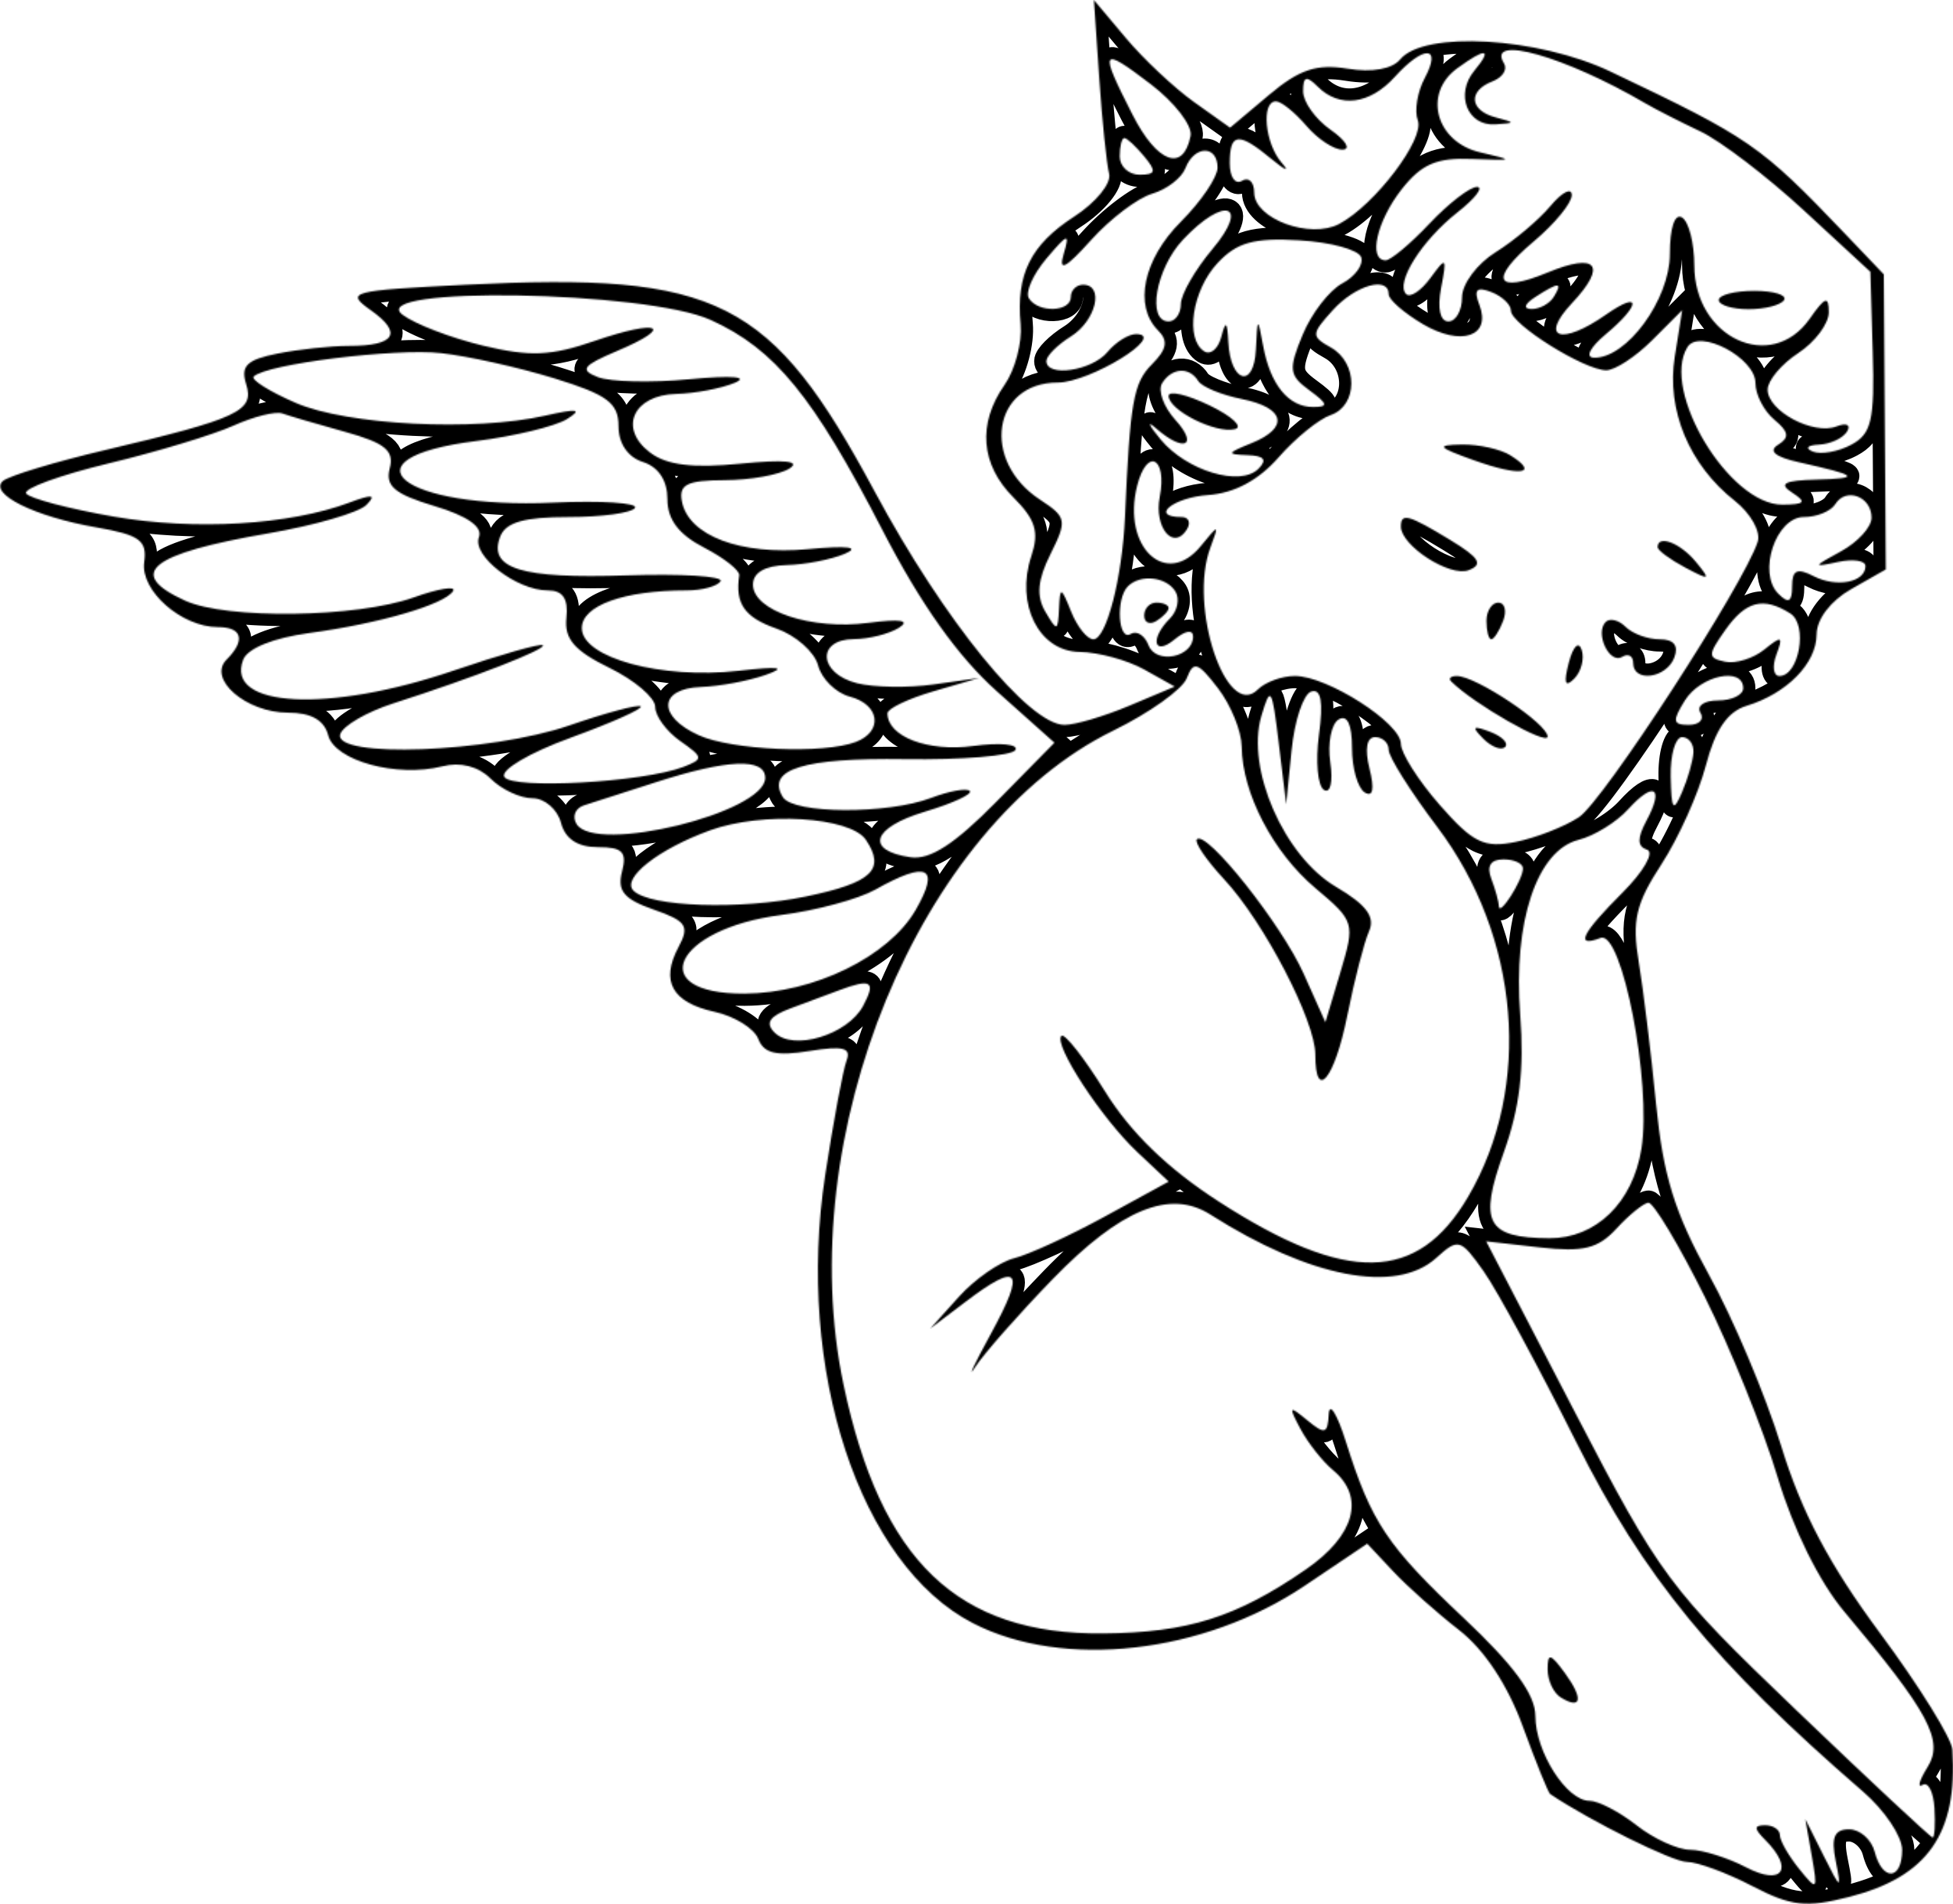 <svg width="1354" height="1320" viewBox="0 0 1354 1320" fill="none" xmlns="http://www.w3.org/2000/svg">
<mask id="path-1-inside-1_1450_952" fill="white">
<path fill-rule="evenodd" clip-rule="evenodd" d="M762.095 54.211C764.138 84.019 767.214 113.818 768.935 120.429C770.655 127.048 759.79 140.396 744.789 150.092C714.541 169.662 704.353 190.104 707.582 224.743C708.76 237.455 703.735 256.415 696.403 266.882C677.597 293.731 679.843 322.064 702.574 344.795C717.956 360.178 720.583 368.78 715.007 385.502C703.853 418.979 720.312 451.592 748.543 451.948C761.477 452.118 781.597 457.584 793.251 464.102L814.439 475.95L782.928 489.222C765.596 496.528 745.391 502.503 738.034 502.503C713.379 502.503 654.485 430.15 606.506 340.913C534.509 206.995 498.209 188.629 322.872 197.393C242.56 201.41 239.111 202.334 257.138 215.106C279.462 230.921 274.037 239.769 242.001 239.769C229.381 239.769 207.032 242.176 192.344 245.109C171.113 249.355 166.664 253.694 170.664 266.288C176.58 284.943 165.393 290.172 72.851 311.996C37.89 320.242 6.015 329.895 2.023 333.447C-7.978 342.329 23.999 358.186 66.893 365.61C96.828 370.797 102.108 374.653 99.989 389.765C97.226 409.478 125.864 434.701 151.019 434.701C168.012 434.701 170.461 443.88 157.061 457.279C143.662 470.679 170.698 494.028 199.599 494.028C215.651 494.028 224.771 499.139 227.525 509.69C232.161 527.412 275.105 539.142 306.498 531.268C319.262 528.056 331.568 531.175 340.179 539.786C347.637 547.253 360.655 553.355 369.105 553.355C377.546 553.355 386.454 560.983 388.895 570.306C391.835 581.552 400.455 587.256 414.515 587.256C431.568 587.256 434.831 590.578 431.246 604.291C427.779 617.555 432.627 623.369 453.103 630.506C475.936 638.464 478.224 641.905 470.418 656.508C457.739 680.196 465.918 694.935 495.336 701.393C509.244 704.444 522.914 712.919 525.72 720.225C529.567 730.243 538.246 732.302 561.079 728.59C584.496 724.793 590.335 726.293 586.903 735.243C584.47 741.6 577.8 777.323 572.088 814.64C551.417 949.643 596.031 1084.8 674.597 1125.24C737.204 1157.47 834.364 1146.49 904.523 1099.27L947.874 1070.1L965.909 1089.32C975.825 1099.89 996.361 1118.17 1011.54 1129.95C1029.02 1143.53 1045.2 1167.96 1055.7 1196.69C1064.81 1221.61 1073.37 1242.74 1074.72 1243.66C1102.34 1262.26 1159.65 1290.71 1169.53 1290.71C1176.72 1290.71 1197.01 1298.19 1214.63 1307.34C1241.88 1321.5 1251.97 1322.63 1282.03 1314.96C1336.39 1301.08 1357.38 1271.12 1353.56 1212.83C1353.04 1204.96 1330.53 1168.73 1303.55 1132.32C1268.24 1084.69 1248.99 1048.27 1234.93 1002.55C1224.19 967.585 1201.67 914.19 1184.89 883.891C1161.03 840.777 1153.04 814.979 1148.14 765.237C1144.7 730.277 1139.3 686.027 1136.13 666.907C1131.35 638.04 1134.02 626.522 1151.87 599.105C1163.7 580.934 1177.55 550.092 1182.67 530.556C1189.16 505.792 1197.68 493.308 1210.85 489.299C1238.85 480.773 1259.38 459.83 1259.44 439.744C1259.48 429.158 1269.17 416.487 1283.45 408.36L1307.41 394.74L1306.71 292.46L1306.01 190.172L1279.1 162C1220.41 100.563 1213.4 95.715 1116.52 49.618C1066.38 25.76 987.386 21.141 970.825 41.091C965.155 47.922 951.315 50.389 934.22 47.617C912.744 44.134 900.836 48.117 879.766 65.839L852.806 88.528L827.932 70.823C814.252 61.076 793.013 41.168 780.724 26.565L758.383 0.012L762.095 54.211ZM825.406 94.155C820.465 119.64 802.285 113.064 785.233 79.629C761.807 33.709 762.951 31.786 797.861 58.407C814.38 71.009 826.779 87.095 825.406 94.155ZM987.826 53.974C982.639 63.661 980.444 76.908 982.936 83.409C987.886 96.299 953.281 141.947 928.499 155.211C908.379 165.975 869.528 151.694 869.528 133.54C869.528 126.158 865.714 122.471 861.053 125.353C856.392 128.234 852.578 122.734 852.578 113.14C852.578 91.875 858.637 91.282 881.572 110.292C891.267 118.327 894.429 119.471 888.598 112.835C876.927 99.546 874.173 70.263 884.597 70.263C888.225 70.263 897.717 77.891 905.701 87.214C913.684 96.537 925.016 103.961 930.889 103.724C936.763 103.478 932.983 97.291 922.499 89.977C912.015 82.654 903.429 70.653 903.429 63.297C903.429 52.898 905.692 52.186 913.6 60.093C928.643 75.137 949.654 72.475 966.994 53.313C987.055 31.142 999.827 31.548 987.826 53.974ZM1022.18 48.965C1008.63 65.28 1017.26 87.494 1036.65 86.231C1050.8 85.307 1050.81 85.002 1036.92 81.374C1018.75 76.628 1017.57 62.983 1034.75 56.398C1041.71 53.72 1045.31 48.126 1042.72 43.948C1030.08 23.497 1084.99 39.007 1140.74 71.636C1147.73 75.73 1164.89 84.493 1178.88 91.104C1192.86 97.715 1225.09 122.319 1250.51 145.778L1296.72 188.426L1298.34 243.948C1299.73 291.282 1297.53 300.766 1283.44 308.309C1274.36 313.165 1262.38 315.293 1256.81 313.03C1251.13 310.716 1252.97 308.614 1261.01 308.241C1268.89 307.877 1277.67 303.8 1280.52 299.189C1283.43 294.486 1280.22 292.918 1273.21 295.604C1257.08 301.8 1225.49 284.917 1225.49 270.111C1225.49 263.814 1235.03 252.423 1246.68 244.787C1258.33 237.15 1267.87 224.42 1267.87 216.496C1267.87 204.843 1265.35 205.69 1254.67 220.929C1228.02 258.974 1174.64 234.252 1174.64 183.866C1174.64 168.551 1170.82 153.66 1166.16 150.779C1161.11 147.66 1157.69 157.881 1157.69 176.086C1157.69 207.605 1127.74 248.541 1105.1 247.965C1098.83 247.804 1102.29 240.863 1113.19 231.769C1137.81 211.233 1137.99 200.893 1113.42 218.098C1082.39 239.845 1066.87 234.608 1089.85 210.14C1114.51 183.892 1107.2 174.721 1072.94 188.917C1036.56 203.987 1032.02 193.723 1063.39 167.322C1077.96 155.067 1089.8 140.608 1089.7 135.193C1089.6 129.777 1082.92 133.226 1074.87 142.846C1066.81 152.474 1049.73 166.865 1036.92 174.823C1024.1 182.79 1013.61 196.85 1013.61 206.063C1013.61 215.276 1009.35 222.819 1004.14 222.819C998.404 222.819 996.42 213.708 999.107 199.673C1003.23 178.111 1002.72 177.637 991.708 192.697C985.199 201.588 977.631 206.614 974.868 203.859C967.147 196.13 985.606 166.755 1010.46 147.202C1022.77 137.515 1028.84 129.59 1023.95 129.59C1019.05 129.59 1004.24 141.032 991.047 155.016C977.851 169.001 964.18 180.442 960.663 180.442C948.315 180.442 954.468 153.211 971.791 131.192C985.53 113.733 996.047 109.199 1020.52 110.199C1049.95 111.394 1050.28 111.131 1026.32 105.639C995.564 98.596 986.241 64.941 1010.18 47.431C1030.21 32.786 1035.08 33.413 1022.18 48.965ZM793.251 108.402C801.895 118.818 801.311 121.115 790.047 121.115C782.487 121.115 776.3 115.394 776.3 108.402C776.3 101.41 777.741 95.689 779.504 95.689C781.258 95.689 787.445 101.41 793.251 108.402ZM844.102 116.225C844.102 122.861 832.661 139.727 818.676 153.711C792.581 179.807 785.826 212.004 802.879 229.056C810.057 236.235 808.981 242.193 798.641 252.541C785.767 265.407 783.445 278.569 779.927 358.423C778.063 400.554 767.045 443.176 758.019 443.176C753.79 443.176 746.882 434.591 742.662 424.107C735.602 406.538 734.932 406.368 734.203 421.988C733.466 437.727 732.788 437.871 724.66 423.92C718.338 413.047 719.338 402.037 728.304 384.078C739.958 360.712 739.526 358.491 720.999 346.346C679.902 319.42 688.106 265.195 733.279 265.195C755.654 265.195 809.277 232.209 787.928 231.574C782.673 231.421 773.63 237.015 767.825 244.007C756.968 257.093 725.448 261.754 725.448 250.287C725.448 246.744 733.076 239.083 742.399 233.26C759.926 222.31 765.816 197.393 750.874 197.393C746.213 197.393 742.399 201.207 742.399 205.868C742.399 216.394 719.668 217.089 713.278 206.749C710.701 202.571 716.202 190.18 725.508 179.205C740.441 161.602 741.84 161.254 737.407 176.205C733.703 188.706 738.704 186.129 756.459 166.39C769.706 151.669 788.767 137.227 798.827 134.286C808.879 131.353 819.253 123.37 821.863 116.555C827.965 100.664 844.102 100.427 844.102 116.225ZM840.619 172.619C828.55 186.96 818.676 204.122 818.676 210.758C818.676 217.394 814.863 222.819 810.201 222.819C794.903 222.819 801.336 186.188 820.151 166.153C848.84 135.625 866.935 141.337 840.619 172.619ZM943.695 178.34C945.424 183.527 939.5 191.697 930.533 196.494C921.566 201.291 909.218 217.318 903.09 232.108C893.14 256.135 893.64 260.22 907.786 270.568C920.694 280.01 921.16 282.146 910.328 282.146C893.327 282.146 880.673 266.644 875.732 239.769C871.978 219.352 871.791 219.445 870.681 242.388C869.35 269.806 853.086 265.339 851.595 237.15C850.823 222.658 849.755 221.861 846.713 233.514C844.568 241.727 839.297 246.27 834.983 243.609C821.431 235.235 826.457 201.334 844.06 182.434C857.51 168.009 869.13 164.763 900.76 166.594C922.643 167.865 941.967 173.153 943.695 178.34ZM962.756 204.037C962.756 207.699 973.418 216.988 986.445 224.683C1012.94 240.329 1034.02 233.218 1025.67 211.453C1021.57 200.791 1023.64 198.52 1033.86 202.444C1041.36 205.326 1047.51 211.14 1047.51 215.377C1047.51 224.81 1098.42 256.643 1113.57 256.686C1119.62 256.703 1133.94 247.338 1145.41 235.871L1166.26 215.021L1161.1 247.304C1155.2 284.163 1171.1 322.31 1202.69 347.168C1213.64 355.787 1220.82 368.517 1218.63 375.459C1209.48 404.503 1111.51 555.457 1094.62 566.517C1084.54 573.128 1064.78 580.832 1050.72 583.646C1028.86 588.019 1021.25 584.307 998.192 558.05C983.368 541.159 971.232 522.064 971.232 515.614C971.232 501.232 920.236 468.602 897.768 468.602C888.759 468.602 877.173 472.823 872.011 477.984C850.272 499.723 823.821 420.573 839.144 379.612C845.289 363.186 845.077 363.161 832.491 378.552C808.345 408.08 777.732 379.171 788.343 336.871C795.124 309.885 809.328 316.81 804.031 344.515C799.972 365.763 813.557 382.035 822.829 367.034C825.753 362.296 824.109 358.423 819.177 358.423C796.742 358.423 813.218 344.863 837.746 343.142C855.841 341.871 872.562 332.904 886.479 317.005C898.132 303.698 914.337 290.528 922.499 287.748C941.568 281.23 941.687 251.524 922.677 240.888C908.904 233.184 908.989 231.616 923.99 215.038C939.738 197.63 962.756 191.104 962.756 204.037ZM1077.17 205.868C1074.29 210.529 1067.39 214.284 1061.84 214.216C1055.77 214.131 1056.82 210.801 1064.46 205.868C1080.74 195.342 1083.67 195.342 1077.17 205.868ZM1191.59 207.987C1191.59 211.487 1200.9 214.343 1212.28 214.343C1223.66 214.343 1234.74 211.487 1236.89 207.987C1239.05 204.487 1229.75 201.63 1216.21 201.63C1202.67 201.63 1191.59 204.487 1191.59 207.987ZM492.725 221.802C537.212 242.007 563.774 274.501 611.795 367.483C638.263 418.742 664.036 455.05 691.03 479.154L731.042 514.86L690.598 555.948C661.782 585.214 644.713 596.24 631.254 594.265C599.404 589.595 604.447 573.687 641.289 562.652C660.511 556.898 674.495 550.431 672.359 548.295C670.223 546.151 658.163 548.329 645.56 553.118C615.354 564.602 549.984 564.28 542.772 552.618C530.856 533.328 556.875 525.217 627.347 526.251C666.986 526.827 701.455 523.988 703.955 519.945C706.455 515.903 693.285 514.631 674.681 517.132C643.331 521.335 615.27 510.64 615.27 494.486C615.27 491.214 629.576 484.366 647.052 479.264L678.834 469.992L647.111 474.467C629.661 476.925 605.82 476.543 594.141 473.611C567.511 466.924 565.825 443.227 591.962 443.049C602.446 442.973 616.558 439.422 623.304 435.15C631.398 430.031 624.186 428.878 602.116 431.768C562.621 436.93 522.041 423.488 522.041 405.249C522.041 396.943 530.373 392.113 545.348 391.731C558.171 391.401 576.283 387.892 585.606 383.934C596.675 379.23 587.86 378.094 560.18 380.679C513.43 385.027 477.343 371.382 472.766 347.617C470.495 335.854 476.266 332.972 502.353 332.87C520.177 332.794 540.399 329.167 547.306 324.802C555.544 319.59 543.916 318.428 513.405 321.42C480.25 324.675 462.307 322.48 450.747 313.758C428.576 297.054 438.882 273.831 468.808 273.077C481.767 272.747 500.006 269.297 509.328 265.407C519.668 261.093 507.489 260.11 478.122 262.89C451.629 265.398 423.025 264.746 414.558 261.449C401.641 256.423 403.811 253.474 427.974 243.244C468.588 226.039 456.875 220.971 412.134 236.388C381.911 246.804 367.384 247.397 334.754 239.574C312.668 234.269 287.606 224.641 279.063 218.174C252.603 198.113 447.891 201.427 492.725 221.802ZM1217.02 265.517C1217.02 273.518 1222.91 284.968 1230.13 290.952C1240.23 299.342 1240.82 303.334 1232.69 308.36C1225.75 312.648 1230.69 316.784 1247.12 320.446C1288.42 329.633 1290.45 331.624 1259.39 332.455C1236.98 333.065 1232.84 335.269 1242.44 341.473C1252.68 348.092 1251.37 349.711 1235.68 349.821C1198.95 350.067 1151.2 270.848 1169.87 240.642C1178 227.472 1217.02 248.05 1217.02 265.517ZM384.318 262.288C421.092 273.611 428.813 279.366 428.813 295.452C428.813 307.461 435.297 316.962 445.764 320.284C456.527 323.7 462.714 333.108 462.714 346.066C462.714 360.144 470.571 370.526 488.081 379.578C502.031 386.79 513.015 395.469 512.498 398.867C509.515 418.411 516.219 428.031 538.144 435.676C551.662 440.388 564.723 451.914 567.181 461.288C569.63 470.662 579.546 480.408 589.217 482.934C609.981 488.366 612.456 506.995 593.386 514.309C571.147 522.844 507.311 520.098 484.301 509.614C455.578 496.528 456.57 477.298 486.021 476.23C498.844 475.764 518.863 472.043 530.517 467.958C545.899 462.568 540.806 461.762 511.905 465.017C458.553 471.026 403.387 455.991 403.387 435.43C403.387 419.75 432.458 409.275 475.987 409.275C486.784 409.275 497.395 406.41 499.573 402.919C501.751 399.418 472.419 397.605 434.39 398.876C361.333 401.325 338.255 394.24 346.798 371.992C350.603 362.068 363.325 358.423 394.149 358.423C417.321 358.423 438.068 355.567 440.246 352.067C442.424 348.567 416.905 346.931 383.538 348.422C278.758 353.109 234.61 317.767 330.195 305.724C356.765 302.376 385.047 295.537 393.064 290.528C404.133 283.595 400.514 283.019 377.961 288.138C328.966 299.24 240.713 294.731 205.032 279.289C186.844 271.416 173.741 263.186 175.919 261C184.538 252.38 273.936 241.244 305.921 244.804C324.567 246.88 359.841 254.745 384.318 262.288ZM830.711 264.102C833.22 268.161 846.797 273.789 860.875 276.603C891.149 282.654 894.107 296.579 867.409 307.309C850.442 314.131 850.162 315.03 864.867 315.513C876.461 315.886 878.724 318.717 872.452 324.988C859.883 337.557 822.795 326.446 804.692 304.69C796.319 294.621 794.895 291.155 801.531 296.977C820.727 313.835 831.288 309.241 814.922 291.155C806.752 282.129 802.573 270.687 805.633 265.729C812.379 254.821 824.491 254.033 830.711 264.102ZM810.201 274.442C810.201 284.375 842.687 300.724 856.061 297.511C862.155 296.054 854.324 288.663 838.67 281.095C823.016 273.535 810.201 270.535 810.201 274.442ZM239.246 299.376C266.952 307.055 273.419 312.343 270.198 324.692C266.986 336.964 273.597 342.532 301.201 350.804C323.914 357.61 334.797 365.204 332.051 372.348C327.093 385.273 358.104 409.275 379.75 409.275C390.217 409.275 394.107 415.004 392.691 428.344C391.149 442.888 398.209 451.101 422.457 462.941C439.941 471.484 454.239 483.663 454.239 490.011C454.239 496.35 462.036 507.004 471.571 513.682C487.725 524.997 487.877 526.217 473.791 531.624C445.925 542.312 355.104 547.414 349.654 538.591C346.705 533.828 367.003 521.835 395.776 511.343C424.042 501.037 445.857 491.299 444.255 489.697C442.653 488.095 420.406 494.011 394.819 502.842C340.034 521.751 230.356 525.903 235.941 508.86C237.856 503.037 254.383 493.469 272.673 487.595C328.627 469.644 379.131 449.999 376.36 447.261C374.91 445.829 347.027 453.762 314.397 464.89C227.898 494.375 155.807 490.646 168.588 457.338C171.622 449.431 189.479 442.21 214.321 438.845C263.257 432.218 308.354 419.055 314.134 409.707C316.448 405.961 304.099 407.978 286.699 414.191C247.306 428.251 157.121 429.506 128.339 416.386C86.861 397.494 103.752 383.866 186.216 369.695C218.27 364.186 248.781 355.347 254.019 350.041C261.13 342.854 258.163 342.422 242.357 348.363C200.768 363.975 135.034 367.89 78.801 358.101C47.518 352.652 20.211 345.431 18.117 342.049C16.033 338.676 41.797 329.302 75.368 321.225C108.947 313.157 147.857 301.385 161.841 295.079C175.826 288.765 191.081 284.968 195.743 286.629C200.404 288.299 219.982 294.028 239.246 299.376ZM1022.08 319.14C1053.87 330.514 1067.7 328.633 1047.26 315.716C1040.41 311.377 1025.26 307.987 1013.61 308.182C995.251 308.478 996.386 309.945 1022.08 319.14ZM1297.53 358.881C1297.53 365.348 1288 375.832 1276.34 382.18C1256.7 392.884 1256.54 393.426 1274.22 389.578C1284.72 387.299 1293.29 388.578 1293.29 392.409C1293.29 403.724 1273.27 407.58 1257.27 399.359C1245.92 393.511 1242.44 395.172 1242.44 406.436C1242.44 417.344 1239.97 418.674 1232.89 411.589C1218.35 397.045 1231.19 358.423 1250.58 358.423C1259.54 358.423 1269.35 354.406 1272.38 349.499C1279.77 337.532 1297.53 344.151 1297.53 358.881ZM971.232 365.017C971.232 378.315 1005.23 400.232 1018.16 395.265C1028.55 391.282 1025.74 386.671 1005.39 374.289C976.52 356.737 971.232 355.296 971.232 365.017ZM1149.21 379.315C1149.21 381.476 1157.79 387.824 1168.28 393.418C1185.57 402.63 1186.27 402.257 1175.72 389.477C1164.89 376.349 1149.21 370.34 1149.21 379.315ZM814.897 410.012C818.024 415.081 816.346 423.471 811.159 428.658C796.988 442.829 799.81 455.321 814.439 443.176C821.77 437.091 827.152 436.269 827.152 441.235C827.152 455.711 801.446 460.788 796.276 447.321C793.641 440.43 788.064 436.904 783.885 439.489C775.173 444.871 773.418 414.979 781.953 406.453C790.606 397.791 808.54 399.732 814.897 410.012ZM793.251 426.726C793.251 431.658 797.064 433.345 801.726 430.463C806.387 427.582 810.201 423.547 810.201 421.488C810.201 419.428 806.387 417.75 801.726 417.75C797.064 417.75 793.251 421.793 793.251 426.726ZM1030.56 430.463C1030.56 437.455 1032.06 443.176 1033.89 443.176C1035.72 443.176 1039.42 437.455 1042.1 430.463C1044.78 423.471 1043.28 417.75 1038.77 417.75C1034.25 417.75 1030.56 423.471 1030.56 430.463ZM1241.23 425.293C1253.54 433.091 1247.32 468.602 1233.66 468.602C1229.46 468.602 1228.52 461.924 1231.58 453.77C1236.39 440.939 1235.26 440.464 1223.24 450.236C1215.61 456.44 1203.34 460.254 1196 458.711C1183.87 456.143 1183.87 454.152 1196.07 436.82C1210.33 416.572 1222.54 413.453 1241.23 425.293ZM1113.21 431.15C1105.47 438.888 1115.85 460.796 1124.68 455.338C1128.85 452.762 1132.26 454.694 1132.26 459.627C1132.26 473.323 1155.22 470.314 1160.76 455.889C1163.96 447.541 1160.49 443.176 1150.65 443.176C1142.4 443.176 1131.77 439.303 1127.03 434.557C1122.3 429.819 1116.07 428.285 1113.21 431.15ZM1087.61 459.449C1083.92 473.543 1085.02 476.857 1091.31 470.568C1096.24 465.636 1098.6 456.61 1096.56 450.49C1094.45 444.142 1090.61 447.99 1087.61 459.449ZM860.866 517.606C861.18 549.838 882.606 590.968 911.956 615.665C939.204 638.591 939.534 639.71 929.313 673.84L918.88 708.631L903.794 674.933C888.53 640.837 836.381 575.204 829.796 581.79C827.821 583.756 836.356 596.282 848.755 609.622C876.368 639.328 911.905 707.656 911.905 731.056C911.905 764.288 925.296 747.854 934.118 703.791C939.017 679.315 945.772 653.126 949.128 645.583C953.586 635.582 947.357 627.217 926.143 614.708C890.225 593.511 863.748 532.972 874.461 496.511C880.834 474.84 881.86 476.416 886.555 515.216L891.7 557.593L895.446 520.115C897.505 499.495 903.624 481.179 909.04 479.4C915.88 477.154 917.524 486.324 914.43 509.419C911.972 527.717 913.523 544.88 917.88 547.575C922.338 550.329 924.253 542.007 922.27 528.488C920.338 515.301 922.931 501.927 928.042 498.766C933.991 495.096 937.331 502.173 937.331 518.454C937.331 532.438 941.297 546.329 946.145 549.329C951.866 552.863 953.027 547.075 949.467 532.879C946.026 519.191 947.492 510.979 953.366 510.979C958.527 510.979 962.756 514.953 962.756 519.818C962.756 524.683 977.885 548.694 996.378 573.187C1053.89 649.363 1062.59 753.228 1017.84 829.59C982.775 889.417 933.754 890.324 844.721 832.777C809.532 810.029 783.86 785.154 766.113 756.601C751.611 733.285 738.009 715.953 735.873 718.089C730.067 723.886 763.68 775.34 788.504 798.664L810.244 819.089L765.892 843.346C741.492 856.686 713.244 869.678 703.107 872.229C692.971 874.772 675.732 886.781 664.808 898.91L644.933 920.979L669.384 902.435C706.633 874.179 711.371 879.95 687.208 924.149C675.105 946.286 670.181 956.779 676.258 947.456C682.334 938.133 706.464 910.775 729.864 886.654C776.902 838.192 811.15 824.149 839.026 841.879C908.006 885.773 967.791 897.299 995.674 872.068C1011.03 858.169 1012.54 858.593 1028.6 881.289C1037.86 894.375 1066.73 947.642 1092.77 999.664C1139.5 1093.02 1188.56 1152.79 1291.71 1242.04C1306.57 1254.89 1318.72 1273.01 1318.72 1282.3C1318.72 1303.49 1305.12 1304.45 1299.68 1283.65C1297.45 1275.09 1289.46 1268.1 1281.94 1268.1C1271.73 1268.1 1269.38 1273.68 1272.66 1290C1276.77 1310.39 1276.2 1310.15 1264.34 1286.47L1251.61 1261.04L1256.08 1286.47C1260.34 1310.7 1259.93 1311.12 1247.25 1295.44C1239.95 1286.39 1233.97 1275.91 1233.97 1272.14C1233.97 1268.36 1229.39 1265.28 1223.8 1265.28C1215.89 1265.28 1215.89 1267.54 1223.8 1275.45C1243.98 1295.64 1235.75 1307.58 1210.66 1294.49C1197.84 1287.81 1180.33 1282.31 1171.74 1282.28C1163.15 1282.26 1146.42 1274.6 1134.58 1265.28C1122.72 1255.96 1108.03 1248.33 1101.94 1248.33C1086.1 1248.33 1064.46 1214.38 1064.46 1189.53C1064.46 1174.72 1049.55 1154.36 1014.63 1121.5C961.697 1071.67 950.696 1055.21 933.11 999.452C927.033 980.179 921.677 971.551 921.219 980.272C920.49 994.07 918.541 994.629 906.277 984.51C893.598 974.051 893.123 974.662 901.582 990.527C906.752 1000.23 916.905 1013.1 924.151 1019.11C946.653 1037.79 939.373 1064.46 905.37 1087.92C857.239 1121.13 823.635 1131.75 764.918 1132.3C663.935 1133.26 610.634 1082.23 584.835 959.915C548.518 787.722 637.314 572.297 771.715 506.537C796.836 494.248 819.821 477.849 822.795 470.094C827.448 457.957 830.457 458.932 844.441 477.137C853.366 488.756 860.765 506.97 860.866 517.606ZM1006.06 472.357C1021.65 487.943 1072.94 517.276 1072.94 510.597C1072.94 501.8 1023.34 468.687 1010.07 468.636C1005.8 468.619 1004 470.289 1006.06 472.357ZM1208.54 477.077C1208.54 481.739 1200.68 485.553 1191.09 485.553C1181.5 485.553 1175.99 489.367 1178.88 494.028C1181.76 498.689 1178.14 502.503 1170.83 502.503C1159.66 502.503 1159.24 499.8 1168.13 485.553C1179.01 468.136 1208.54 461.94 1208.54 477.077ZM1028.3 512.029C1034.05 517.827 1040.89 520.428 1043.49 517.818C1046.1 515.208 1041.4 510.47 1033.04 507.283C1020.96 502.69 1019.99 503.656 1028.3 512.029ZM1174.05 521.573C1173.71 527.404 1170.17 539.794 1166.16 549.117C1160.06 563.322 1158.78 561.61 1158.28 538.523C1157.96 523.378 1161.5 510.979 1166.16 510.979C1170.82 510.979 1174.37 515.75 1174.05 521.573ZM530.517 539.277C530.517 563.398 412.702 592.24 399.76 571.289C396.505 566.025 398.845 560.144 404.972 558.237C411.091 556.33 433.263 549.202 454.239 542.413C504.218 526.234 530.517 525.149 530.517 539.277ZM1141.49 568.899C1134.92 581.179 1135.03 586.765 1141.91 589.061C1147.14 590.799 1139.47 604.164 1124.89 618.75C1096.4 647.236 1091.61 657.118 1109.65 650.194C1124.53 644.481 1145.21 751.143 1137.98 796.308C1131.99 833.718 1106.45 858.525 1074.11 858.338C1030.63 858.084 1025.02 847.617 1042.42 799.232C1053.65 768 1056.84 741.379 1053.93 703.402C1048.98 638.922 1065.51 589.443 1094.45 582.179C1105.23 579.467 1120.68 569.95 1128.76 561.017C1146.68 541.218 1153.91 545.693 1141.49 568.899ZM600.311 582.188C614.159 602.885 604.557 611.945 558.672 621.471C513.252 630.895 450.561 628.777 439.212 617.428C430.652 608.877 456.443 588.57 492.395 575.56C528.644 562.432 589.598 566.178 600.311 582.188ZM1055.86 602.088C1055.69 610.199 1039.34 635.786 1039.16 628.209C1039.09 625.09 1036.72 616.513 1033.89 609.139C1030.52 600.342 1033.42 595.731 1042.36 595.731C1049.86 595.731 1055.93 598.596 1055.86 602.088ZM634.822 630.794C616.193 663.127 564.231 688.519 516.185 688.773C446.162 689.138 467.291 643.829 541.594 634.294C565.799 631.184 595.141 623.276 606.794 616.725C643.026 596.35 652.044 600.876 634.822 630.794ZM598.37 697.333C587.606 717.454 549.976 728.76 536.992 715.775C530.33 709.114 533.449 704.427 548.205 698.969C559.451 694.799 574.376 689.239 581.368 686.612C604.116 678.043 607.54 680.205 598.37 697.333ZM1181.78 898.723C1199.8 934.853 1222.57 991.188 1232.39 1023.93C1243.24 1060.12 1261.35 1096.66 1278.59 1117.16C1337.3 1186.95 1347.83 1206.58 1336.4 1224.89C1330.65 1234.09 1329.08 1239.68 1332.92 1237.32C1336.76 1234.95 1340.46 1242.18 1341.13 1253.38C1341.81 1264.58 1341.24 1273.75 1339.88 1273.75C1338.53 1273.75 1296.02 1234.09 1245.43 1185.61C1156.99 1100.87 1151.08 1092.91 1091.9 979.001L1030.35 860.525L1067.6 864.72C1097.63 868.11 1107.92 865.576 1120.68 851.685C1129.38 842.21 1139.31 834.133 1142.76 833.743C1146.2 833.353 1163.76 862.593 1181.78 898.723ZM1072.94 1157.22C1072.94 1164.83 1077 1173.57 1081.98 1176.64C1096.51 1185.62 1097.94 1177.58 1084.95 1159.82C1074.9 1146.07 1072.94 1145.65 1072.94 1157.22Z"/>
</mask>
<path fill-rule="evenodd" clip-rule="evenodd" d="M762.095 54.211C764.138 84.019 767.214 113.818 768.935 120.429C770.655 127.048 759.79 140.396 744.789 150.092C714.541 169.662 704.353 190.104 707.582 224.743C708.76 237.455 703.735 256.415 696.403 266.882C677.597 293.731 679.843 322.064 702.574 344.795C717.956 360.178 720.583 368.78 715.007 385.502C703.853 418.979 720.312 451.592 748.543 451.948C761.477 452.118 781.597 457.584 793.251 464.102L814.439 475.95L782.928 489.222C765.596 496.528 745.391 502.503 738.034 502.503C713.379 502.503 654.485 430.15 606.506 340.913C534.509 206.995 498.209 188.629 322.872 197.393C242.56 201.41 239.111 202.334 257.138 215.106C279.462 230.921 274.037 239.769 242.001 239.769C229.381 239.769 207.032 242.176 192.344 245.109C171.113 249.355 166.664 253.694 170.664 266.288C176.58 284.943 165.393 290.172 72.851 311.996C37.89 320.242 6.015 329.895 2.023 333.447C-7.978 342.329 23.999 358.186 66.893 365.61C96.828 370.797 102.108 374.653 99.989 389.765C97.226 409.478 125.864 434.701 151.019 434.701C168.012 434.701 170.461 443.88 157.061 457.279C143.662 470.679 170.698 494.028 199.599 494.028C215.651 494.028 224.771 499.139 227.525 509.69C232.161 527.412 275.105 539.142 306.498 531.268C319.262 528.056 331.568 531.175 340.179 539.786C347.637 547.253 360.655 553.355 369.105 553.355C377.546 553.355 386.454 560.983 388.895 570.306C391.835 581.552 400.455 587.256 414.515 587.256C431.568 587.256 434.831 590.578 431.246 604.291C427.779 617.555 432.627 623.369 453.103 630.506C475.936 638.464 478.224 641.905 470.418 656.508C457.739 680.196 465.918 694.935 495.336 701.393C509.244 704.444 522.914 712.919 525.72 720.225C529.567 730.243 538.246 732.302 561.079 728.59C584.496 724.793 590.335 726.293 586.903 735.243C584.47 741.6 577.8 777.323 572.088 814.64C551.417 949.643 596.031 1084.8 674.597 1125.24C737.204 1157.47 834.364 1146.49 904.523 1099.27L947.874 1070.1L965.909 1089.32C975.825 1099.89 996.361 1118.17 1011.54 1129.95C1029.02 1143.53 1045.2 1167.96 1055.7 1196.69C1064.81 1221.61 1073.37 1242.74 1074.72 1243.66C1102.34 1262.26 1159.65 1290.71 1169.53 1290.71C1176.72 1290.71 1197.01 1298.19 1214.63 1307.34C1241.88 1321.5 1251.97 1322.63 1282.03 1314.96C1336.39 1301.08 1357.38 1271.12 1353.56 1212.83C1353.04 1204.96 1330.53 1168.73 1303.55 1132.32C1268.24 1084.69 1248.99 1048.27 1234.93 1002.55C1224.19 967.585 1201.67 914.19 1184.89 883.891C1161.03 840.777 1153.04 814.979 1148.14 765.237C1144.7 730.277 1139.3 686.027 1136.13 666.907C1131.35 638.04 1134.02 626.522 1151.87 599.105C1163.7 580.934 1177.55 550.092 1182.67 530.556C1189.16 505.792 1197.68 493.308 1210.85 489.299C1238.85 480.773 1259.38 459.83 1259.44 439.744C1259.48 429.158 1269.17 416.487 1283.45 408.36L1307.41 394.74L1306.71 292.46L1306.01 190.172L1279.1 162C1220.41 100.563 1213.4 95.715 1116.52 49.618C1066.38 25.76 987.386 21.141 970.825 41.091C965.155 47.922 951.315 50.389 934.22 47.617C912.744 44.134 900.836 48.117 879.766 65.839L852.806 88.528L827.932 70.823C814.252 61.076 793.013 41.168 780.724 26.565L758.383 0.012L762.095 54.211ZM825.406 94.155C820.465 119.64 802.285 113.064 785.233 79.629C761.807 33.709 762.951 31.786 797.861 58.407C814.38 71.009 826.779 87.095 825.406 94.155ZM987.826 53.974C982.639 63.661 980.444 76.908 982.936 83.409C987.886 96.299 953.281 141.947 928.499 155.211C908.379 165.975 869.528 151.694 869.528 133.54C869.528 126.158 865.714 122.471 861.053 125.353C856.392 128.234 852.578 122.734 852.578 113.14C852.578 91.875 858.637 91.282 881.572 110.292C891.267 118.327 894.429 119.471 888.598 112.835C876.927 99.546 874.173 70.263 884.597 70.263C888.225 70.263 897.717 77.891 905.701 87.214C913.684 96.537 925.016 103.961 930.889 103.724C936.763 103.478 932.983 97.291 922.499 89.977C912.015 82.654 903.429 70.653 903.429 63.297C903.429 52.898 905.692 52.186 913.6 60.093C928.643 75.137 949.654 72.475 966.994 53.313C987.055 31.142 999.827 31.548 987.826 53.974ZM1022.18 48.965C1008.63 65.28 1017.26 87.494 1036.65 86.231C1050.8 85.307 1050.81 85.002 1036.92 81.374C1018.75 76.628 1017.57 62.983 1034.75 56.398C1041.71 53.72 1045.31 48.126 1042.72 43.948C1030.08 23.497 1084.99 39.007 1140.74 71.636C1147.73 75.73 1164.89 84.493 1178.88 91.104C1192.86 97.715 1225.09 122.319 1250.51 145.778L1296.72 188.426L1298.34 243.948C1299.73 291.282 1297.53 300.766 1283.44 308.309C1274.36 313.165 1262.38 315.293 1256.81 313.03C1251.13 310.716 1252.97 308.614 1261.01 308.241C1268.89 307.877 1277.67 303.8 1280.52 299.189C1283.43 294.486 1280.22 292.918 1273.21 295.604C1257.08 301.8 1225.49 284.917 1225.49 270.111C1225.49 263.814 1235.03 252.423 1246.68 244.787C1258.33 237.15 1267.87 224.42 1267.87 216.496C1267.87 204.843 1265.35 205.69 1254.67 220.929C1228.02 258.974 1174.64 234.252 1174.64 183.866C1174.64 168.551 1170.82 153.66 1166.16 150.779C1161.11 147.66 1157.69 157.881 1157.69 176.086C1157.69 207.605 1127.74 248.541 1105.1 247.965C1098.83 247.804 1102.29 240.863 1113.19 231.769C1137.81 211.233 1137.99 200.893 1113.42 218.098C1082.39 239.845 1066.87 234.608 1089.85 210.14C1114.51 183.892 1107.2 174.721 1072.94 188.917C1036.56 203.987 1032.02 193.723 1063.39 167.322C1077.96 155.067 1089.8 140.608 1089.7 135.193C1089.6 129.777 1082.92 133.226 1074.87 142.846C1066.81 152.474 1049.73 166.865 1036.92 174.823C1024.1 182.79 1013.61 196.85 1013.61 206.063C1013.61 215.276 1009.35 222.819 1004.14 222.819C998.404 222.819 996.42 213.708 999.107 199.673C1003.23 178.111 1002.72 177.637 991.708 192.697C985.199 201.588 977.631 206.614 974.868 203.859C967.147 196.13 985.606 166.755 1010.46 147.202C1022.77 137.515 1028.84 129.59 1023.95 129.59C1019.05 129.59 1004.24 141.032 991.047 155.016C977.851 169.001 964.18 180.442 960.663 180.442C948.315 180.442 954.468 153.211 971.791 131.192C985.53 113.733 996.047 109.199 1020.52 110.199C1049.95 111.394 1050.28 111.131 1026.32 105.639C995.564 98.596 986.241 64.941 1010.18 47.431C1030.21 32.786 1035.08 33.413 1022.18 48.965ZM793.251 108.402C801.895 118.818 801.311 121.115 790.047 121.115C782.487 121.115 776.3 115.394 776.3 108.402C776.3 101.41 777.741 95.689 779.504 95.689C781.258 95.689 787.445 101.41 793.251 108.402ZM844.102 116.225C844.102 122.861 832.661 139.727 818.676 153.711C792.581 179.807 785.826 212.004 802.879 229.056C810.057 236.235 808.981 242.193 798.641 252.541C785.767 265.407 783.445 278.569 779.927 358.423C778.063 400.554 767.045 443.176 758.019 443.176C753.79 443.176 746.882 434.591 742.662 424.107C735.602 406.538 734.932 406.368 734.203 421.988C733.466 437.727 732.788 437.871 724.66 423.92C718.338 413.047 719.338 402.037 728.304 384.078C739.958 360.712 739.526 358.491 720.999 346.346C679.902 319.42 688.106 265.195 733.279 265.195C755.654 265.195 809.277 232.209 787.928 231.574C782.673 231.421 773.63 237.015 767.825 244.007C756.968 257.093 725.448 261.754 725.448 250.287C725.448 246.744 733.076 239.083 742.399 233.26C759.926 222.31 765.816 197.393 750.874 197.393C746.213 197.393 742.399 201.207 742.399 205.868C742.399 216.394 719.668 217.089 713.278 206.749C710.701 202.571 716.202 190.18 725.508 179.205C740.441 161.602 741.84 161.254 737.407 176.205C733.703 188.706 738.704 186.129 756.459 166.39C769.706 151.669 788.767 137.227 798.827 134.286C808.879 131.353 819.253 123.37 821.863 116.555C827.965 100.664 844.102 100.427 844.102 116.225ZM840.619 172.619C828.55 186.96 818.676 204.122 818.676 210.758C818.676 217.394 814.863 222.819 810.201 222.819C794.903 222.819 801.336 186.188 820.151 166.153C848.84 135.625 866.935 141.337 840.619 172.619ZM943.695 178.34C945.424 183.527 939.5 191.697 930.533 196.494C921.566 201.291 909.218 217.318 903.09 232.108C893.14 256.135 893.64 260.22 907.786 270.568C920.694 280.01 921.16 282.146 910.328 282.146C893.327 282.146 880.673 266.644 875.732 239.769C871.978 219.352 871.791 219.445 870.681 242.388C869.35 269.806 853.086 265.339 851.595 237.15C850.823 222.658 849.755 221.861 846.713 233.514C844.568 241.727 839.297 246.27 834.983 243.609C821.431 235.235 826.457 201.334 844.06 182.434C857.51 168.009 869.13 164.763 900.76 166.594C922.643 167.865 941.967 173.153 943.695 178.34ZM962.756 204.037C962.756 207.699 973.418 216.988 986.445 224.683C1012.94 240.329 1034.02 233.218 1025.67 211.453C1021.57 200.791 1023.64 198.52 1033.86 202.444C1041.36 205.326 1047.51 211.14 1047.51 215.377C1047.51 224.81 1098.42 256.643 1113.57 256.686C1119.62 256.703 1133.94 247.338 1145.41 235.871L1166.26 215.021L1161.1 247.304C1155.2 284.163 1171.1 322.31 1202.69 347.168C1213.64 355.787 1220.82 368.517 1218.63 375.459C1209.48 404.503 1111.51 555.457 1094.62 566.517C1084.54 573.128 1064.78 580.832 1050.72 583.646C1028.86 588.019 1021.25 584.307 998.192 558.05C983.368 541.159 971.232 522.064 971.232 515.614C971.232 501.232 920.236 468.602 897.768 468.602C888.759 468.602 877.173 472.823 872.011 477.984C850.272 499.723 823.821 420.573 839.144 379.612C845.289 363.186 845.077 363.161 832.491 378.552C808.345 408.08 777.732 379.171 788.343 336.871C795.124 309.885 809.328 316.81 804.031 344.515C799.972 365.763 813.557 382.035 822.829 367.034C825.753 362.296 824.109 358.423 819.177 358.423C796.742 358.423 813.218 344.863 837.746 343.142C855.841 341.871 872.562 332.904 886.479 317.005C898.132 303.698 914.337 290.528 922.499 287.748C941.568 281.23 941.687 251.524 922.677 240.888C908.904 233.184 908.989 231.616 923.99 215.038C939.738 197.63 962.756 191.104 962.756 204.037ZM1077.17 205.868C1074.29 210.529 1067.39 214.284 1061.84 214.216C1055.77 214.131 1056.82 210.801 1064.46 205.868C1080.74 195.342 1083.67 195.342 1077.17 205.868ZM1191.59 207.987C1191.59 211.487 1200.9 214.343 1212.28 214.343C1223.66 214.343 1234.74 211.487 1236.89 207.987C1239.05 204.487 1229.75 201.63 1216.21 201.63C1202.67 201.63 1191.59 204.487 1191.59 207.987ZM492.725 221.802C537.212 242.007 563.774 274.501 611.795 367.483C638.263 418.742 664.036 455.05 691.03 479.154L731.042 514.86L690.598 555.948C661.782 585.214 644.713 596.24 631.254 594.265C599.404 589.595 604.447 573.687 641.289 562.652C660.511 556.898 674.495 550.431 672.359 548.295C670.223 546.151 658.163 548.329 645.56 553.118C615.354 564.602 549.984 564.28 542.772 552.618C530.856 533.328 556.875 525.217 627.347 526.251C666.986 526.827 701.455 523.988 703.955 519.945C706.455 515.903 693.285 514.631 674.681 517.132C643.331 521.335 615.27 510.64 615.27 494.486C615.27 491.214 629.576 484.366 647.052 479.264L678.834 469.992L647.111 474.467C629.661 476.925 605.82 476.543 594.141 473.611C567.511 466.924 565.825 443.227 591.962 443.049C602.446 442.973 616.558 439.422 623.304 435.15C631.398 430.031 624.186 428.878 602.116 431.768C562.621 436.93 522.041 423.488 522.041 405.249C522.041 396.943 530.373 392.113 545.348 391.731C558.171 391.401 576.283 387.892 585.606 383.934C596.675 379.23 587.86 378.094 560.18 380.679C513.43 385.027 477.343 371.382 472.766 347.617C470.495 335.854 476.266 332.972 502.353 332.87C520.177 332.794 540.399 329.167 547.306 324.802C555.544 319.59 543.916 318.428 513.405 321.42C480.25 324.675 462.307 322.48 450.747 313.758C428.576 297.054 438.882 273.831 468.808 273.077C481.767 272.747 500.006 269.297 509.328 265.407C519.668 261.093 507.489 260.11 478.122 262.89C451.629 265.398 423.025 264.746 414.558 261.449C401.641 256.423 403.811 253.474 427.974 243.244C468.588 226.039 456.875 220.971 412.134 236.388C381.911 246.804 367.384 247.397 334.754 239.574C312.668 234.269 287.606 224.641 279.063 218.174C252.603 198.113 447.891 201.427 492.725 221.802ZM1217.02 265.517C1217.02 273.518 1222.91 284.968 1230.13 290.952C1240.23 299.342 1240.82 303.334 1232.69 308.36C1225.75 312.648 1230.69 316.784 1247.12 320.446C1288.42 329.633 1290.45 331.624 1259.39 332.455C1236.98 333.065 1232.84 335.269 1242.44 341.473C1252.68 348.092 1251.37 349.711 1235.68 349.821C1198.95 350.067 1151.2 270.848 1169.87 240.642C1178 227.472 1217.02 248.05 1217.02 265.517ZM384.318 262.288C421.092 273.611 428.813 279.366 428.813 295.452C428.813 307.461 435.297 316.962 445.764 320.284C456.527 323.7 462.714 333.108 462.714 346.066C462.714 360.144 470.571 370.526 488.081 379.578C502.031 386.79 513.015 395.469 512.498 398.867C509.515 418.411 516.219 428.031 538.144 435.676C551.662 440.388 564.723 451.914 567.181 461.288C569.63 470.662 579.546 480.408 589.217 482.934C609.981 488.366 612.456 506.995 593.386 514.309C571.147 522.844 507.311 520.098 484.301 509.614C455.578 496.528 456.57 477.298 486.021 476.23C498.844 475.764 518.863 472.043 530.517 467.958C545.899 462.568 540.806 461.762 511.905 465.017C458.553 471.026 403.387 455.991 403.387 435.43C403.387 419.75 432.458 409.275 475.987 409.275C486.784 409.275 497.395 406.41 499.573 402.919C501.751 399.418 472.419 397.605 434.39 398.876C361.333 401.325 338.255 394.24 346.798 371.992C350.603 362.068 363.325 358.423 394.149 358.423C417.321 358.423 438.068 355.567 440.246 352.067C442.424 348.567 416.905 346.931 383.538 348.422C278.758 353.109 234.61 317.767 330.195 305.724C356.765 302.376 385.047 295.537 393.064 290.528C404.133 283.595 400.514 283.019 377.961 288.138C328.966 299.24 240.713 294.731 205.032 279.289C186.844 271.416 173.741 263.186 175.919 261C184.538 252.38 273.936 241.244 305.921 244.804C324.567 246.88 359.841 254.745 384.318 262.288ZM830.711 264.102C833.22 268.161 846.797 273.789 860.875 276.603C891.149 282.654 894.107 296.579 867.409 307.309C850.442 314.131 850.162 315.03 864.867 315.513C876.461 315.886 878.724 318.717 872.452 324.988C859.883 337.557 822.795 326.446 804.692 304.69C796.319 294.621 794.895 291.155 801.531 296.977C820.727 313.835 831.288 309.241 814.922 291.155C806.752 282.129 802.573 270.687 805.633 265.729C812.379 254.821 824.491 254.033 830.711 264.102ZM810.201 274.442C810.201 284.375 842.687 300.724 856.061 297.511C862.155 296.054 854.324 288.663 838.67 281.095C823.016 273.535 810.201 270.535 810.201 274.442ZM239.246 299.376C266.952 307.055 273.419 312.343 270.198 324.692C266.986 336.964 273.597 342.532 301.201 350.804C323.914 357.61 334.797 365.204 332.051 372.348C327.093 385.273 358.104 409.275 379.75 409.275C390.217 409.275 394.107 415.004 392.691 428.344C391.149 442.888 398.209 451.101 422.457 462.941C439.941 471.484 454.239 483.663 454.239 490.011C454.239 496.35 462.036 507.004 471.571 513.682C487.725 524.997 487.877 526.217 473.791 531.624C445.925 542.312 355.104 547.414 349.654 538.591C346.705 533.828 367.003 521.835 395.776 511.343C424.042 501.037 445.857 491.299 444.255 489.697C442.653 488.095 420.406 494.011 394.819 502.842C340.034 521.751 230.356 525.903 235.941 508.86C237.856 503.037 254.383 493.469 272.673 487.595C328.627 469.644 379.131 449.999 376.36 447.261C374.91 445.829 347.027 453.762 314.397 464.89C227.898 494.375 155.807 490.646 168.588 457.338C171.622 449.431 189.479 442.21 214.321 438.845C263.257 432.218 308.354 419.055 314.134 409.707C316.448 405.961 304.099 407.978 286.699 414.191C247.306 428.251 157.121 429.506 128.339 416.386C86.861 397.494 103.752 383.866 186.216 369.695C218.27 364.186 248.781 355.347 254.019 350.041C261.13 342.854 258.163 342.422 242.357 348.363C200.768 363.975 135.034 367.89 78.801 358.101C47.518 352.652 20.211 345.431 18.117 342.049C16.033 338.676 41.797 329.302 75.368 321.225C108.947 313.157 147.857 301.385 161.841 295.079C175.826 288.765 191.081 284.968 195.743 286.629C200.404 288.299 219.982 294.028 239.246 299.376ZM1022.08 319.14C1053.87 330.514 1067.7 328.633 1047.26 315.716C1040.41 311.377 1025.26 307.987 1013.61 308.182C995.251 308.478 996.386 309.945 1022.08 319.14ZM1297.53 358.881C1297.53 365.348 1288 375.832 1276.34 382.18C1256.7 392.884 1256.54 393.426 1274.22 389.578C1284.72 387.299 1293.29 388.578 1293.29 392.409C1293.29 403.724 1273.27 407.58 1257.27 399.359C1245.92 393.511 1242.44 395.172 1242.44 406.436C1242.44 417.344 1239.97 418.674 1232.89 411.589C1218.35 397.045 1231.19 358.423 1250.58 358.423C1259.54 358.423 1269.35 354.406 1272.38 349.499C1279.77 337.532 1297.53 344.151 1297.53 358.881ZM971.232 365.017C971.232 378.315 1005.23 400.232 1018.16 395.265C1028.55 391.282 1025.74 386.671 1005.39 374.289C976.52 356.737 971.232 355.296 971.232 365.017ZM1149.21 379.315C1149.21 381.476 1157.79 387.824 1168.28 393.418C1185.57 402.63 1186.27 402.257 1175.72 389.477C1164.89 376.349 1149.21 370.34 1149.21 379.315ZM814.897 410.012C818.024 415.081 816.346 423.471 811.159 428.658C796.988 442.829 799.81 455.321 814.439 443.176C821.77 437.091 827.152 436.269 827.152 441.235C827.152 455.711 801.446 460.788 796.276 447.321C793.641 440.43 788.064 436.904 783.885 439.489C775.173 444.871 773.418 414.979 781.953 406.453C790.606 397.791 808.54 399.732 814.897 410.012ZM793.251 426.726C793.251 431.658 797.064 433.345 801.726 430.463C806.387 427.582 810.201 423.547 810.201 421.488C810.201 419.428 806.387 417.75 801.726 417.75C797.064 417.75 793.251 421.793 793.251 426.726ZM1030.56 430.463C1030.56 437.455 1032.06 443.176 1033.89 443.176C1035.72 443.176 1039.42 437.455 1042.1 430.463C1044.78 423.471 1043.28 417.75 1038.77 417.75C1034.25 417.75 1030.56 423.471 1030.56 430.463ZM1241.23 425.293C1253.54 433.091 1247.32 468.602 1233.66 468.602C1229.46 468.602 1228.52 461.924 1231.58 453.77C1236.39 440.939 1235.26 440.464 1223.24 450.236C1215.61 456.44 1203.34 460.254 1196 458.711C1183.87 456.143 1183.87 454.152 1196.07 436.82C1210.33 416.572 1222.54 413.453 1241.23 425.293ZM1113.21 431.15C1105.47 438.888 1115.85 460.796 1124.68 455.338C1128.85 452.762 1132.26 454.694 1132.26 459.627C1132.26 473.323 1155.22 470.314 1160.76 455.889C1163.96 447.541 1160.49 443.176 1150.65 443.176C1142.4 443.176 1131.77 439.303 1127.03 434.557C1122.3 429.819 1116.07 428.285 1113.21 431.15ZM1087.61 459.449C1083.92 473.543 1085.02 476.857 1091.31 470.568C1096.24 465.636 1098.6 456.61 1096.56 450.49C1094.45 444.142 1090.61 447.99 1087.61 459.449ZM860.866 517.606C861.18 549.838 882.606 590.968 911.956 615.665C939.204 638.591 939.534 639.71 929.313 673.84L918.88 708.631L903.794 674.933C888.53 640.837 836.381 575.204 829.796 581.79C827.821 583.756 836.356 596.282 848.755 609.622C876.368 639.328 911.905 707.656 911.905 731.056C911.905 764.288 925.296 747.854 934.118 703.791C939.017 679.315 945.772 653.126 949.128 645.583C953.586 635.582 947.357 627.217 926.143 614.708C890.225 593.511 863.748 532.972 874.461 496.511C880.834 474.84 881.86 476.416 886.555 515.216L891.7 557.593L895.446 520.115C897.505 499.495 903.624 481.179 909.04 479.4C915.88 477.154 917.524 486.324 914.43 509.419C911.972 527.717 913.523 544.88 917.88 547.575C922.338 550.329 924.253 542.007 922.27 528.488C920.338 515.301 922.931 501.927 928.042 498.766C933.991 495.096 937.331 502.173 937.331 518.454C937.331 532.438 941.297 546.329 946.145 549.329C951.866 552.863 953.027 547.075 949.467 532.879C946.026 519.191 947.492 510.979 953.366 510.979C958.527 510.979 962.756 514.953 962.756 519.818C962.756 524.683 977.885 548.694 996.378 573.187C1053.89 649.363 1062.59 753.228 1017.84 829.59C982.775 889.417 933.754 890.324 844.721 832.777C809.532 810.029 783.86 785.154 766.113 756.601C751.611 733.285 738.009 715.953 735.873 718.089C730.067 723.886 763.68 775.34 788.504 798.664L810.244 819.089L765.892 843.346C741.492 856.686 713.244 869.678 703.107 872.229C692.971 874.772 675.732 886.781 664.808 898.91L644.933 920.979L669.384 902.435C706.633 874.179 711.371 879.95 687.208 924.149C675.105 946.286 670.181 956.779 676.258 947.456C682.334 938.133 706.464 910.775 729.864 886.654C776.902 838.192 811.15 824.149 839.026 841.879C908.006 885.773 967.791 897.299 995.674 872.068C1011.03 858.169 1012.54 858.593 1028.6 881.289C1037.86 894.375 1066.73 947.642 1092.77 999.664C1139.5 1093.02 1188.56 1152.79 1291.71 1242.04C1306.57 1254.89 1318.72 1273.01 1318.72 1282.3C1318.72 1303.49 1305.12 1304.45 1299.68 1283.65C1297.45 1275.09 1289.46 1268.1 1281.94 1268.1C1271.73 1268.1 1269.38 1273.68 1272.66 1290C1276.77 1310.39 1276.2 1310.15 1264.34 1286.47L1251.61 1261.04L1256.08 1286.47C1260.34 1310.7 1259.93 1311.12 1247.25 1295.44C1239.95 1286.39 1233.97 1275.91 1233.97 1272.14C1233.97 1268.36 1229.39 1265.28 1223.8 1265.28C1215.89 1265.28 1215.89 1267.54 1223.8 1275.45C1243.98 1295.64 1235.75 1307.58 1210.66 1294.49C1197.84 1287.81 1180.33 1282.31 1171.74 1282.28C1163.15 1282.26 1146.42 1274.6 1134.58 1265.28C1122.72 1255.96 1108.03 1248.33 1101.94 1248.33C1086.1 1248.33 1064.46 1214.38 1064.46 1189.53C1064.46 1174.72 1049.55 1154.36 1014.63 1121.5C961.697 1071.67 950.696 1055.21 933.11 999.452C927.033 980.179 921.677 971.551 921.219 980.272C920.49 994.07 918.541 994.629 906.277 984.51C893.598 974.051 893.123 974.662 901.582 990.527C906.752 1000.23 916.905 1013.1 924.151 1019.11C946.653 1037.79 939.373 1064.46 905.37 1087.92C857.239 1121.13 823.635 1131.75 764.918 1132.3C663.935 1133.26 610.634 1082.23 584.835 959.915C548.518 787.722 637.314 572.297 771.715 506.537C796.836 494.248 819.821 477.849 822.795 470.094C827.448 457.957 830.457 458.932 844.441 477.137C853.366 488.756 860.765 506.97 860.866 517.606ZM1006.06 472.357C1021.65 487.943 1072.94 517.276 1072.94 510.597C1072.94 501.8 1023.34 468.687 1010.07 468.636C1005.8 468.619 1004 470.289 1006.06 472.357ZM1208.54 477.077C1208.54 481.739 1200.68 485.553 1191.09 485.553C1181.5 485.553 1175.99 489.367 1178.88 494.028C1181.76 498.689 1178.14 502.503 1170.83 502.503C1159.66 502.503 1159.24 499.8 1168.13 485.553C1179.01 468.136 1208.54 461.94 1208.54 477.077ZM1028.3 512.029C1034.05 517.827 1040.89 520.428 1043.49 517.818C1046.1 515.208 1041.4 510.47 1033.04 507.283C1020.96 502.69 1019.99 503.656 1028.3 512.029ZM1174.05 521.573C1173.71 527.404 1170.17 539.794 1166.16 549.117C1160.06 563.322 1158.78 561.61 1158.28 538.523C1157.96 523.378 1161.5 510.979 1166.16 510.979C1170.82 510.979 1174.37 515.75 1174.05 521.573ZM530.517 539.277C530.517 563.398 412.702 592.24 399.76 571.289C396.505 566.025 398.845 560.144 404.972 558.237C411.091 556.33 433.263 549.202 454.239 542.413C504.218 526.234 530.517 525.149 530.517 539.277ZM1141.49 568.899C1134.92 581.179 1135.03 586.765 1141.91 589.061C1147.14 590.799 1139.47 604.164 1124.89 618.75C1096.4 647.236 1091.61 657.118 1109.65 650.194C1124.53 644.481 1145.21 751.143 1137.98 796.308C1131.99 833.718 1106.45 858.525 1074.11 858.338C1030.63 858.084 1025.02 847.617 1042.42 799.232C1053.65 768 1056.84 741.379 1053.93 703.402C1048.98 638.922 1065.51 589.443 1094.45 582.179C1105.23 579.467 1120.68 569.95 1128.76 561.017C1146.68 541.218 1153.91 545.693 1141.49 568.899ZM600.311 582.188C614.159 602.885 604.557 611.945 558.672 621.471C513.252 630.895 450.561 628.777 439.212 617.428C430.652 608.877 456.443 588.57 492.395 575.56C528.644 562.432 589.598 566.178 600.311 582.188ZM1055.86 602.088C1055.69 610.199 1039.34 635.786 1039.16 628.209C1039.09 625.09 1036.72 616.513 1033.89 609.139C1030.52 600.342 1033.42 595.731 1042.36 595.731C1049.86 595.731 1055.93 598.596 1055.86 602.088ZM634.822 630.794C616.193 663.127 564.231 688.519 516.185 688.773C446.162 689.138 467.291 643.829 541.594 634.294C565.799 631.184 595.141 623.276 606.794 616.725C643.026 596.35 652.044 600.876 634.822 630.794ZM598.37 697.333C587.606 717.454 549.976 728.76 536.992 715.775C530.33 709.114 533.449 704.427 548.205 698.969C559.451 694.799 574.376 689.239 581.368 686.612C604.116 678.043 607.54 680.205 598.37 697.333ZM1181.78 898.723C1199.8 934.853 1222.57 991.188 1232.39 1023.93C1243.24 1060.12 1261.35 1096.66 1278.59 1117.16C1337.3 1186.95 1347.83 1206.58 1336.4 1224.89C1330.65 1234.09 1329.08 1239.68 1332.92 1237.32C1336.76 1234.95 1340.46 1242.18 1341.13 1253.38C1341.81 1264.58 1341.24 1273.75 1339.88 1273.75C1338.53 1273.75 1296.02 1234.09 1245.43 1185.61C1156.99 1100.87 1151.08 1092.91 1091.9 979.001L1030.35 860.525L1067.6 864.72C1097.63 868.11 1107.92 865.576 1120.68 851.685C1129.38 842.21 1139.31 834.133 1142.76 833.743C1146.2 833.353 1163.76 862.593 1181.78 898.723ZM1072.94 1157.22C1072.94 1164.83 1077 1173.57 1081.98 1176.64C1096.51 1185.62 1097.94 1177.58 1084.95 1159.82C1074.9 1146.07 1072.94 1145.65 1072.94 1157.22Z" stroke="black" stroke-width="16.951" mask="url(#path-1-inside-1_1450_952)"/>
</svg>
